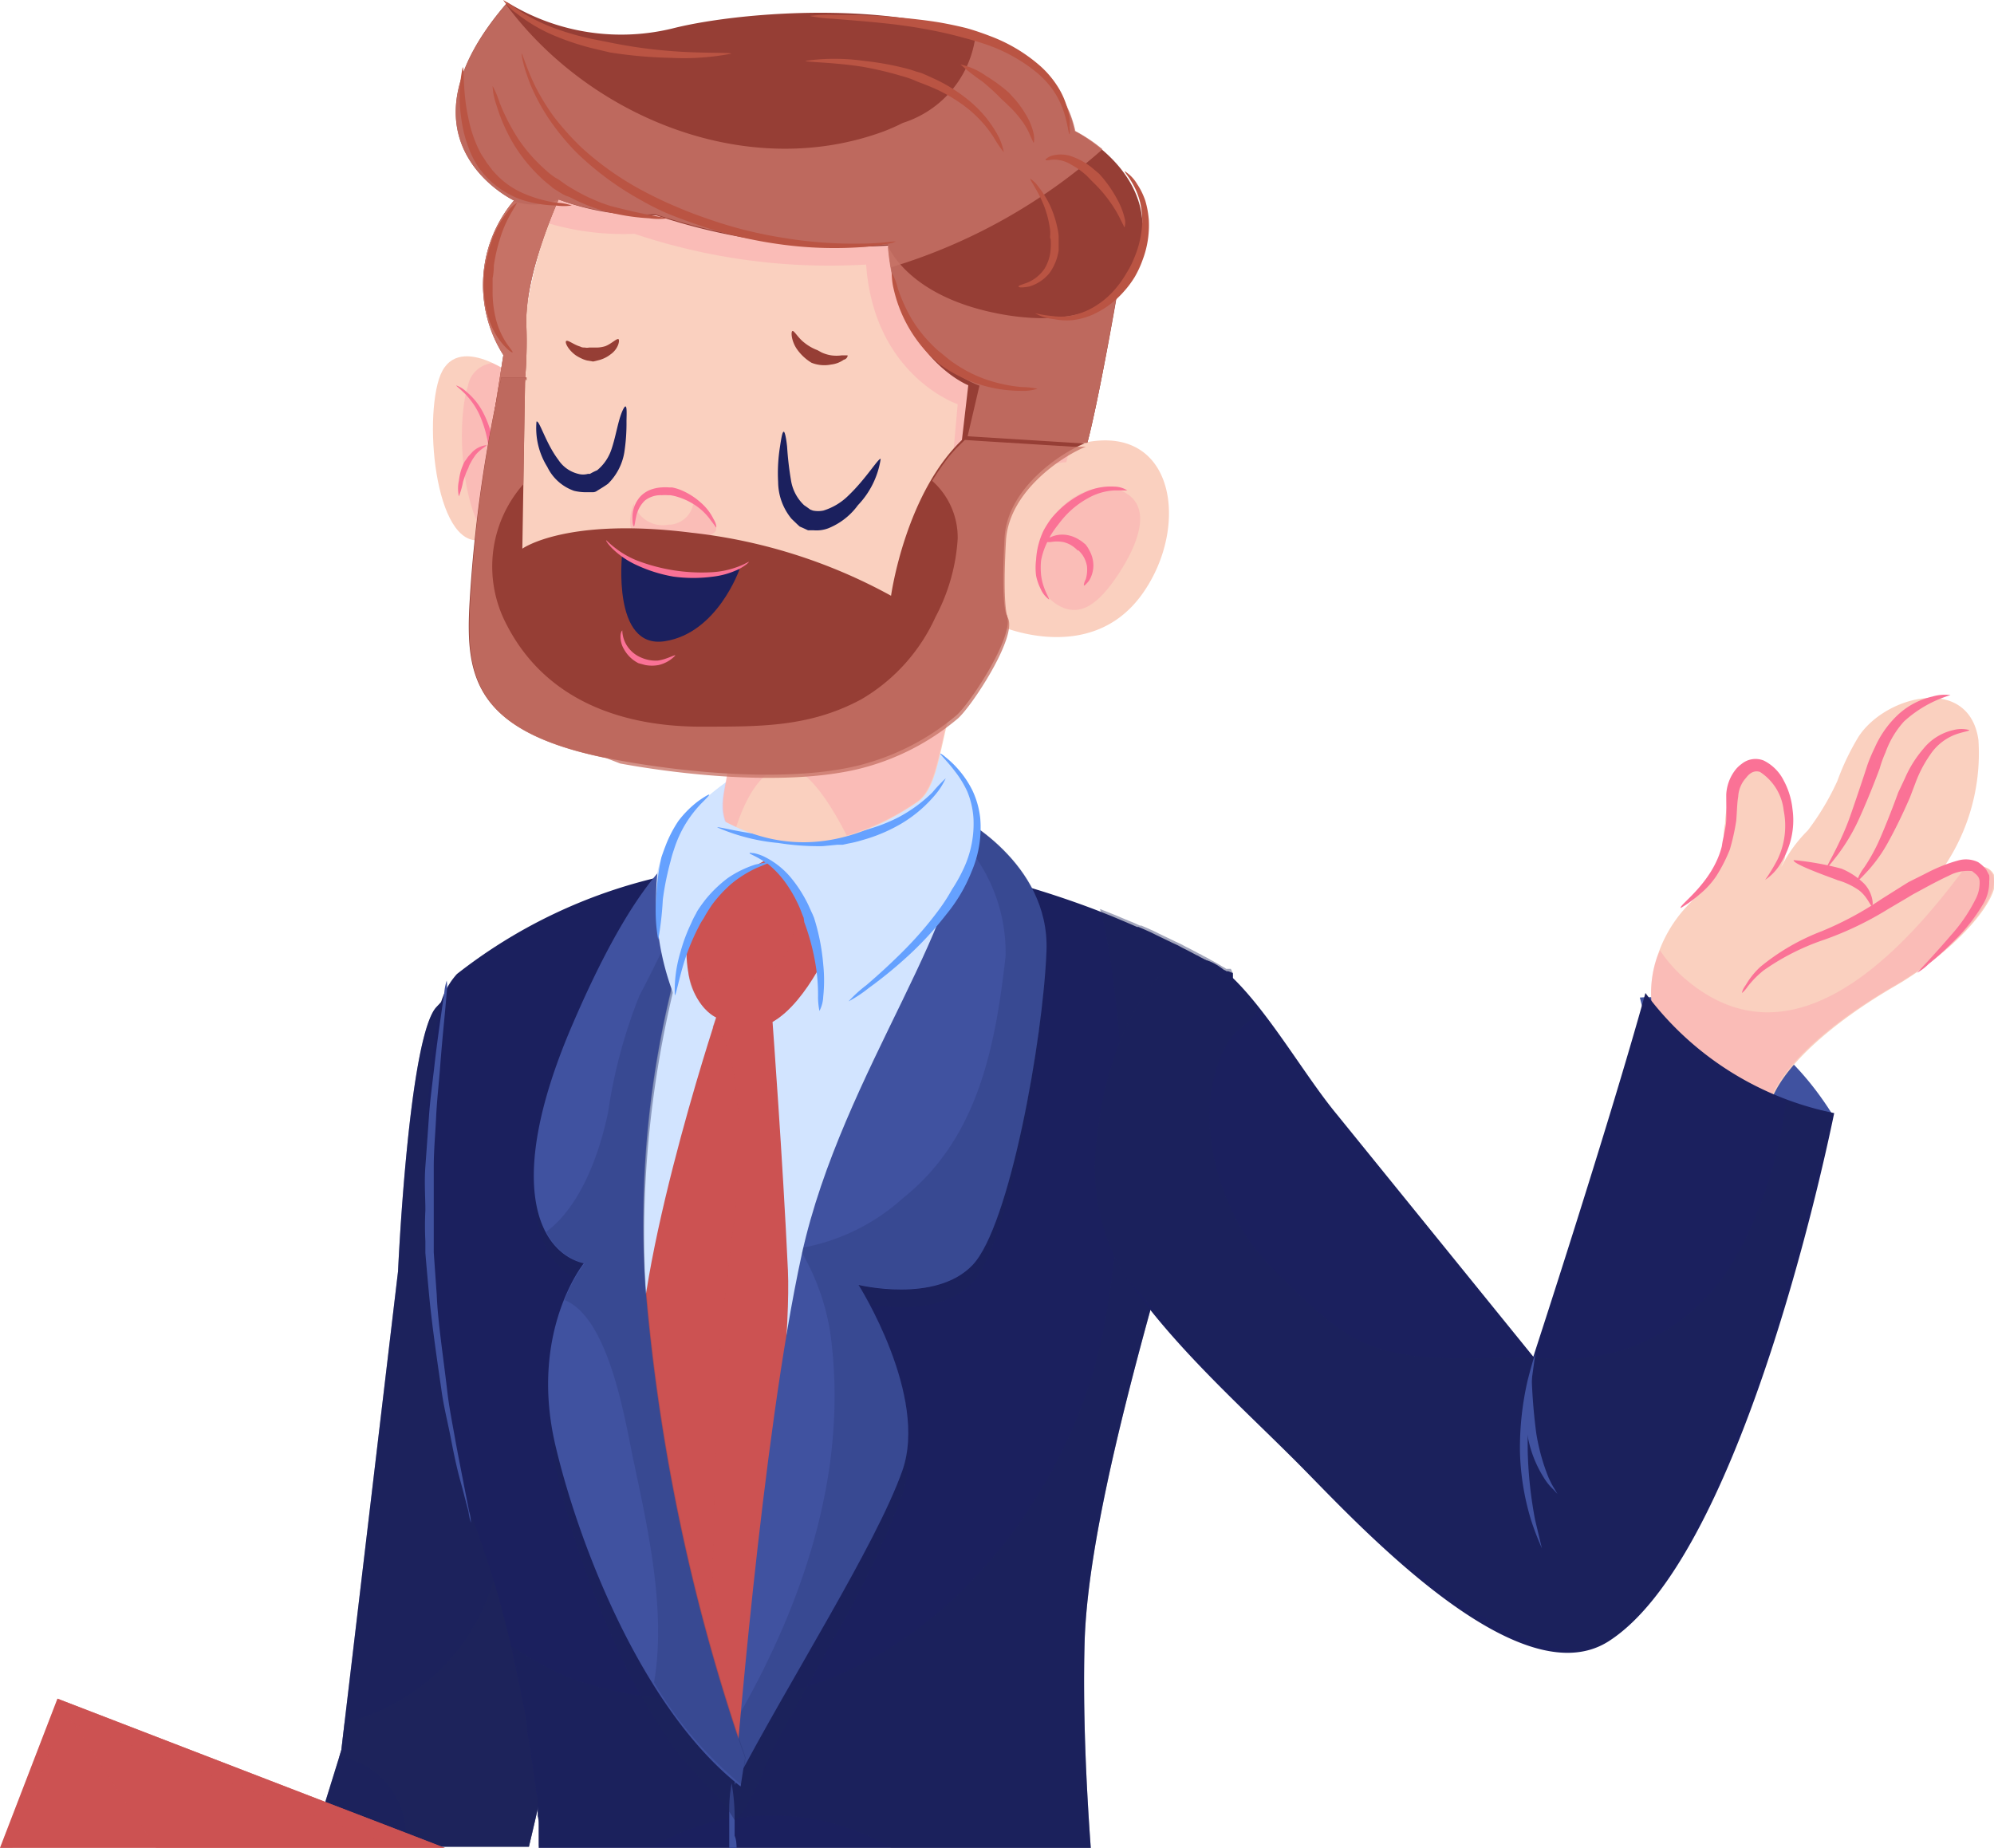 <svg xmlns="http://www.w3.org/2000/svg" viewBox="0 0 99.94 92.62"><defs><style>.cls-1{isolation:isolate;}.cls-2{fill:#1b205e;}.cls-10,.cls-3{opacity:0.4;}.cls-10,.cls-13,.cls-14,.cls-3,.cls-6,.cls-7,.cls-8,.cls-9{mix-blend-mode:multiply;}.cls-10,.cls-14,.cls-4{fill:#1d255b;}.cls-13,.cls-5{fill:#cc5252;}.cls-6{opacity:0.3;}.cls-7{opacity:0.6;}.cls-8{fill:#c87568;opacity:0.8;}.cls-12,.cls-9{fill:#d2e4ff;}.cls-11{fill:#4052a0;}.cls-13{opacity:0.5;}.cls-14,.cls-17,.cls-19{opacity:0.2;}.cls-15{fill:#65a1ff;}.cls-16{fill:#fad0bf;}.cls-17,.cls-18{fill:#fa7296;}.cls-20{fill:#963e35;}.cls-21{fill:#ba5443;}</style></defs><title>speechРесурс 9</title><g class="cls-1"><g id="Слой_2" data-name="Слой 2"><g id="OBJECTS"><path class="cls-2" d="M30.23,67.5c0,.37,0,.74-.07,1.12v0c-.17,2.8-.45,5.71-.81,8.63h0c-.05.33-.09.68-.14,1h0c-.25,1.91-.55,3.82-.88,5.7-.27,1.54-.57,3-.89,4.52-.19.85-.37,1.69-.56,2.5h0c-.12.54-.25,1.07-.37,1.59H15.66l.43-1.49.23-.81L17,88.07l.11-.37.16-1.37,2.68-22.61s.48-10.73,1.75-13h0a1.24,1.24,0,0,1,.17-.24l.31-.33.13-.13A12.76,12.76,0,0,1,24,48.51l.36-.24.34-.21a4.62,4.62,0,0,1,1.11-.45l.18,0,.22,0a2.43,2.43,0,0,1,2.27,1.32,7,7,0,0,1,.68,1.5,1.72,1.72,0,0,1,.07.21,25.46,25.46,0,0,1,.93,5.4v0c0,.25.05.51.07.77h0A88.84,88.84,0,0,1,30.23,67.5Z"/><g class="cls-3"><path class="cls-4" d="M30.23,67.5c0,.37,0,.74-.07,1.12v0c-.17,2.8-.45,5.71-.81,8.63h0c-.05.33-.09.68-.14,1h0c-.25,1.91-.55,3.82-.88,5.7-.27,1.54-.57,3-.89,4.52-.19.85-.37,1.69-.56,2.5h0c-.12.54-.25,1.07-.37,1.59H15.66l.43-1.49.23-.81L17,88.07l.11-.37.16-1.37,2.68-22.61s.48-10.73,1.75-13h0a1.24,1.24,0,0,1,.17-.24l.31-.33.13-.13A12.76,12.76,0,0,1,24,48.51l.36-.24.34-.21a4.62,4.62,0,0,1,1.11-.45l.18,0,.22,0a2.43,2.43,0,0,1,2.27,1.32,7,7,0,0,1,.68,1.5,1.72,1.72,0,0,1,.07.21,25.46,25.46,0,0,1,.93,5.4v0c0,.25.05.51.07.77h0A88.84,88.84,0,0,1,30.23,67.5Z"/></g><g class="cls-3"><path class="cls-4" d="M30.23,67.5c0,.37,0,.74-.07,1.12v0c-.17,2.8-.45,5.71-.81,8.63h0c-.05.33-.09.68-.14,1h0c-.25,1.91-.55,3.82-.88,5.7-.27,1.54-.57,3-.89,4.52-.19.85-.37,1.69-.56,2.5h0c-.12.54-.25,1.07-.37,1.59h-6.1c0-.25-.05-.51-.08-.76a.09.09,0,0,1,0,0A3.93,3.93,0,0,0,17,88.07l.11-.37.16-1.37a2,2,0,0,0,.33-.08,10.27,10.27,0,0,0,7.06-6.83h0c2.94-8,.29-20.48.63-27.27A4.68,4.68,0,0,0,24,48.51l.36-.24.34-.21a4.62,4.62,0,0,1,1.11-.45l.18,0,.22,0a2.43,2.43,0,0,1,2.27,1.32,7,7,0,0,1,.68,1.5,1.72,1.72,0,0,1,.07.21,25.46,25.46,0,0,1,.93,5.4v0c0,.25.05.51.07.77h0A88.84,88.84,0,0,1,30.23,67.5Z"/></g><polygon class="cls-5" points="22.3 92.62 0 92.62 2.88 85.14 16.32 90.32 20.33 91.86 22.3 92.62"/><g class="cls-6"><polygon class="cls-5" points="22.3 92.62 19.95 92.62 16.09 91.13 3.69 86.36 3.68 86.36 3.12 86.14 0.62 92.62 0 92.62 2.88 85.14 16.32 90.32 20.33 91.86 22.3 92.62"/></g><g class="cls-7"><polygon class="cls-5" points="22.3 92.62 7.82 92.62 3.69 86.36 3.68 86.36 2.88 85.14 16.32 90.32 20.33 91.86 22.3 92.62"/></g><path class="cls-8" d="M46.64,17.76c3.74-.64,7.33-1.93,9.57-5.63a7.64,7.64,0,0,1-1,2S54.53,19.3,54,21.52a3.77,3.77,0,0,0-2.74,1.53,3.69,3.69,0,0,0-1,2.57l-2.57-.52.77-6.32A6.25,6.25,0,0,1,46.64,17.76Z"/><path class="cls-9" d="M33.63,49.36c.16-.37.32-.74.46-1.12A6.66,6.66,0,0,0,34,50.31S33.82,50,33.63,49.36Z"/><path class="cls-2" d="M61.79,48.77a2.29,2.29,0,0,1,0,.25h0c-.24,2.9-2.24,9.47-4.11,16.4a1,1,0,0,1,0,.16h0C56,71.68,54.48,78,54.36,82.34c-.09,3.31.07,7,.31,10.28H27c0-.41,0-.76,0-1.05s0-.35-.05-.54h0l0-.24c0-.15,0-.29,0-.45s0-.32-.06-.48,0-.33-.07-.5c-.07-.52-.15-1.08-.24-1.67-.05-.31-.1-.63-.16-1a1.85,1.85,0,0,0,0-.23c-.07-.41-.14-.83-.23-1.26v0c-.08-.38-.15-.77-.24-1.17s-.2-1-.31-1.44c-.25-1.07-.53-2.14-.84-3.18h0c-.31-1-.65-2-1-3-1.11-2.77-1.92-7.93-2.29-13.06,0-.38,0-.59,0-.59s0-.22,0-.59a4.19,4.19,0,0,0,0-.5v-.07s0,0,0,0h0a0,0,0,0,0,0,0,0,0,0,0,0,0,0,44.34,44.34,0,0,1,.47-10.78h0a3.71,3.71,0,0,1,.92-2,25.92,25.92,0,0,1,10.32-4.9H33l.44-.1,1.19-.25.42-.07.15,0,.42-.06h0l.75-.1h0c.53-.08,1.07-.14,1.64-.19h0l.36,0h0c.47,0,1-.08,1.46-.1h0c.61,0,1.23,0,1.87,0h.33s0,0,0,0a32.62,32.62,0,0,1,5.78.59h0l.33.06.39.08h.06l.19,0h0l.45.1q1.14.27,2.19.57l.08,0c1.25.37,2.42.77,3.49,1.18l.73.29.19.08.5.21.58.25.07,0,.26.11.36.16.26.13.31.15.25.12.29.14.24.11.26.14.22.11.23.12.2.11a1,1,0,0,1,.21.11l.18.09.19.11.15.08.16.09.14.08.13.08.11.06.11.07.08,0h0s.06.05.09.05h0l0,0,.07,0h0Z"/><path class="cls-10" d="M61.79,48.77a2.29,2.29,0,0,1,0,.25h0c-.24,2.9-2.24,9.47-4.11,16.4a1,1,0,0,1,0,.16h0C56,71.68,54.48,78,54.36,82.34c-.09,3.31.07,7,.31,10.28h-10A11.86,11.86,0,0,0,38.72,91a11.14,11.14,0,0,0-1.74.13h0l-.1,0h-.08l-.2,0a11.67,11.67,0,0,0-3.79,1.39H27c0-.41,0-.76,0-1.05s0-.35-.05-.54h0l0-.24c0-.15,0-.29,0-.45s0-.32-.06-.48,0-.33-.07-.5c-.07-.52-.15-1.08-.24-1.67-.05-.31-.1-.63-.16-1a1.85,1.85,0,0,0,0-.23c-.07-.41-.14-.83-.23-1.26v0c-.08-.38-.15-.77-.24-1.17s-.2-1-.31-1.44A16.93,16.93,0,0,0,28.33,84a17.84,17.84,0,0,0,3.83,1c.36.06.73.11,1.1.14h0a18.92,18.92,0,0,0,2.61.06,2.73,2.73,0,0,0,.41,0h0a.16.16,0,0,0,.07,0l.24,0,.59-.05.15,0h.2c.56-.07,1.13-.17,1.69-.29l.2-.05h0c.37-.09.74-.19,1.1-.31C48.42,82,54.24,73.63,55.47,65.74c.14-.92.27-1.81.38-2.7h0a53.2,53.2,0,0,0,.27-10.83h0c-.13-1.7-.35-3.44-.66-5.26a10.81,10.81,0,0,0-.33-1.39l.73.29.19.08.5.21.25.1.33.15.07,0,.26.11.36.16.26.13.31.15.25.12.29.14.24.11.26.14.22.11.23.12.2.11a1,1,0,0,1,.21.11l.18.09.19.11.15.08.16.09.14.08.13.08.11.06.11.07.08,0h0l.08,0s0,0,0,0h0l0,0,.07,0h0Z"/><path class="cls-11" d="M23.6,76.32a2.09,2.09,0,0,0-.09-.58c-.07-.37-.18-.9-.3-1.53s-.27-1.36-.41-2.15-.31-1.63-.4-2.48c-.2-1.7-.46-3.39-.51-4.67l-.15-2.14s0-.21,0-.58,0-.9,0-1.54,0-1.38,0-2.18.08-1.65.12-2.5.14-1.7.2-2.5.13-1.55.19-2.18.11-1.17.14-1.55a2.44,2.44,0,0,0,0-.59,2.56,2.56,0,0,0-.12.58c-.05.37-.13.9-.22,1.54s-.19,1.37-.28,2.17-.21,1.65-.27,2.5-.12,1.71-.18,2.52,0,1.55,0,2.2a15.22,15.22,0,0,0,0,1.55c0,.38,0,.59,0,.59s.07.86.19,2.14.36,3,.61,4.69c.11.85.33,1.69.48,2.48s.31,1.53.48,2.14.3,1.15.4,1.51A3.21,3.21,0,0,0,23.6,76.32Z"/><path class="cls-11" d="M36.92,92.62h-.37c0-.2,0-.4,0-.61s0-.53,0-.78,0-.23,0-.34a7.25,7.25,0,0,1,.12-1.51,10.11,10.11,0,0,1,.15,1.8v.12l0,.71C36.91,92.22,36.91,92.42,36.92,92.62Z"/><path class="cls-12" d="M49.23,42.87S45.13,53.38,43.08,58s-2.56,14.86-3.33,17.17-2.48,11-2.48,11a45.07,45.07,0,0,1-6.75-15.56c-2.05-9.23,0-21.53,3.59-26.4S44.36,40.06,49.23,42.87Z"/><path class="cls-9" d="M49.23,42.87S45.13,53.38,43.08,58s-2.56,14.86-3.33,17.17-2.48,11-2.48,11a45.07,45.07,0,0,1-6.75-15.56c-2.05-9.23,0-21.53,3.59-26.4S44.36,40.06,49.23,42.87Z"/><path class="cls-5" d="M41.8,47s-1.28,3.2-3.08,4.22c0,0,.52,7,.77,12.44S37.1,87.51,37.1,87.51s-4.27-12.09-5-17.47S35.9,51,35.9,51s-1.92-.77-1.41-4.62S41,39.8,41.8,47Z"/><path class="cls-13" d="M36.13,67.17c.34-4.78,1.64-9.73.39-14.47a2.05,2.05,0,0,0-.8-1.21c.12-.34.18-.54.18-.54a2.88,2.88,0,0,1-1.41-2.37,4.14,4.14,0,0,0,2,.73,3.08,3.08,0,0,0,3.32-2.93,3.34,3.34,0,0,0-.64-2.07,2.4,2.4,0,0,0-1.33-1,2.28,2.28,0,0,0-1.73.23,1.78,1.78,0,0,0-.27.17c2-1.92,5.37-2,5.93,3.3,0,0-1.28,3.2-3.08,4.22,0,0,.52,7,.77,12.44S37.1,87.51,37.1,87.51s-.69-2-1.57-4.65C35.87,77.64,35.75,72.39,36.13,67.17Z"/><path class="cls-10" d="M28.66,51.94c4.79-11.69,7.48-9.77,7.48-9.77a53.13,53.13,0,0,0-3.76,23.16A104.13,104.13,0,0,0,37,89c.44-5.22,1.6-17.83,3.18-25.28,2-9.55,8.83-18,7.82-22.8,0,0,4.62,2.4,4.45,7s-1.85,14.33-3.7,16.35-5.72,1-5.72,1,3.53,5.79,2.19,9.69a52,52,0,0,1-3.75,7.73c-.82,1.5-1.66,3-2.47,4.5s-1.1,2.9-2.15,4.1c-.7-1.3-2.19-2.41-3.07-3.67A31.55,31.55,0,0,1,31.11,83a45.32,45.32,0,0,1-3.21-9.19c-1.39-6,1.4-9.58,1.4-9.58C27.08,63.64,25.3,60.14,28.66,51.94Z"/><path class="cls-11" d="M48,40.89s4.62,2.31,4.45,6.77-1.85,13.79-3.7,15.74-5.72,1-5.72,1,3.53,5.57,2.19,9.33S39.51,84.3,36.82,89.46c0,0,1.35-17.42,3.37-26.61S49,45.49,48,40.89Z"/><path class="cls-14" d="M41.69,67.41A11.49,11.49,0,0,0,40.2,62.8l.06-.27a10.27,10.27,0,0,0,5-2.48c3.77-3,4.63-7.63,5.14-12.11A8.33,8.33,0,0,0,48.11,42a4.54,4.54,0,0,0-.1-1.12s4.62,2.31,4.45,6.77-1.85,13.79-3.7,15.74-5.72,1-5.72,1,3.53,5.57,2.19,9.33S39.51,84.3,36.82,89.46c0,0,.11-1.43.32-3.67C40.29,80.21,42.41,73.88,41.69,67.41Z"/><path class="cls-11" d="M37.34,88.11a96.62,96.62,0,0,1-5-23.69,49.43,49.43,0,0,1,3.76-22.29s-2.69-1.85-7.48,9.39c-3.36,7.9-1.58,11.27.64,11.8,0,0-2.79,3.45-1.4,9.22,1.15,4.83,4.31,13.13,9.26,17Z"/><path class="cls-14" d="M31.71,73c-.4-1.91-1.2-6.94-3.41-7.84a7.71,7.71,0,0,1,1-1.83,3,3,0,0,1-1.92-1.59c1.71-1.27,2.66-3.88,3.1-6a25.73,25.73,0,0,1,1.57-5.84A65.08,65.08,0,0,0,35.56,42v0a.92.92,0,0,1,.57.11,49.43,49.43,0,0,0-3.76,22.29,96.62,96.62,0,0,0,5,23.69l-.18,1.39a19.59,19.59,0,0,1-4.41-5.15C33.42,80.66,32.42,76.39,31.71,73Z"/><path class="cls-12" d="M47,37.75a5.22,5.22,0,0,1,.56,7.69A13.57,13.57,0,0,1,41,50.82s1.2-4.87-2.56-7.77c0,0-5,2.3-4.49,7.26a13.36,13.36,0,0,1-1-6.58C33.51,40.48,39.66,35.18,47,37.75Z"/><path class="cls-9" d="M35.21,43.66s0-.06,0-.09a5.78,5.78,0,0,0-.51-2.89A11.58,11.58,0,0,1,47,37.75a5.43,5.43,0,0,1,2,4.81,2.13,2.13,0,0,0-1.61-.73c-2.66-.07-5.33,0-6.59,2.87-.11.26-.21.53-.3.79a6.72,6.72,0,0,0-2-2.44A9.27,9.27,0,0,0,35.07,46,6.26,6.26,0,0,0,35.21,43.66Z"/><path class="cls-15" d="M39,42.25a9.86,9.86,0,0,1-3.05-.78c0-.07,1.53.37,3.08.44a13.21,13.21,0,0,0,2.12,0l.69-.09a1.11,1.11,0,0,0,.26,0l.26,0a6.37,6.37,0,0,0,.68-.14,8.32,8.32,0,0,0,2-.72,7.33,7.33,0,0,0,1.69-1.24,7.79,7.79,0,0,1,.67-.71,3.56,3.56,0,0,1-.53.83,6.65,6.65,0,0,1-1.66,1.42,8.13,8.13,0,0,1-2,.85,5.67,5.67,0,0,1-.7.17l-.27.06-.27,0-.73.07A12.9,12.9,0,0,1,39,42.25Z"/><path class="cls-15" d="M34.65,46.26a3.88,3.88,0,0,1,.23-.46,1.32,1.32,0,0,1,.09-.17s.15-.24.41-.57A6.35,6.35,0,0,1,36.49,44a5.25,5.25,0,0,1,1.38-.67l.49-.1-.16-.11c-.36-.23-.64-.32-.63-.36s.08,0,.21,0a2.31,2.31,0,0,1,.51.17,4.14,4.14,0,0,1,1.3,1,6.7,6.7,0,0,1,.9,1.38c.1.21.17.38.23.5l.08.19a10.68,10.68,0,0,1,.46,2.33,7.78,7.78,0,0,1,0,1.63,1.67,1.67,0,0,1-.19.71A3.62,3.62,0,0,1,41,50a9.15,9.15,0,0,0-.11-1.57,11.38,11.38,0,0,0-.58-2.21L40.28,46c-.05-.11-.11-.28-.19-.48a6.82,6.82,0,0,0-.77-1.35,4.88,4.88,0,0,0-.86-.89l-.53.22a5.88,5.88,0,0,0-1.23.76,6.61,6.61,0,0,0-1,1.07c-.22.32-.35.55-.35.55l-.09.16a3.2,3.2,0,0,0-.24.41,11.24,11.24,0,0,0-.59,1.35c-.36,1-.54,2.09-.61,2.08a6.74,6.74,0,0,1,.29-2.18A8.52,8.52,0,0,1,34.65,46.26Z"/><path class="cls-15" d="M32.89,45a12.47,12.47,0,0,1,.14-1.4c.06-.38.12-.63.12-.63s.08-.25.22-.61A6.17,6.17,0,0,1,34,41.15a5.12,5.12,0,0,1,1-1c.31-.22.54-.35.55-.32s-.16.2-.42.46a6.09,6.09,0,0,0-.81,1.07,5.94,5.94,0,0,0-.54,1.22,5.76,5.76,0,0,0-.17.58s-.07.24-.15.6a13.32,13.32,0,0,0-.24,1.34,15.93,15.93,0,0,1-.23,2A8.1,8.1,0,0,1,32.89,45Z"/><path class="cls-15" d="M43.42,49.38c.55-.47,1.27-1.12,1.95-1.81a18.4,18.4,0,0,0,1.71-2,9.11,9.11,0,0,0,.64-1,7.77,7.77,0,0,0,.56-1A5.3,5.3,0,0,0,48.79,41a4.24,4.24,0,0,0-.31-1.33,5.09,5.09,0,0,0-.61-1c-.43-.57-.8-.89-.77-.92a1.15,1.15,0,0,1,.28.19,4.8,4.8,0,0,1,.64.61,4.92,4.92,0,0,1,.71,1.05,4.34,4.34,0,0,1,.4,1.41,5.58,5.58,0,0,1-.44,2.69,8,8,0,0,1-1.26,2.13,16.8,16.8,0,0,1-1.83,2,21.8,21.8,0,0,1-2.07,1.7,6.26,6.26,0,0,1-1,.66A6.59,6.59,0,0,1,43.42,49.38Z"/><path class="cls-11" d="M82.19,50s5.53-.66,9.61,5.79C91.8,55.83,84.06,57.91,82.19,50Z"/><path class="cls-16" d="M82.83,50.68a5.5,5.5,0,0,1,.22-2.7,6.71,6.71,0,0,1,1.42-2.47c.78-.85,1.65-1.5,1.87-2.73.09-.49,0-1,.12-1.49a5.53,5.53,0,0,1,.86-2.76c.93-1,1.88.42,2.15,1.31a7.22,7.22,0,0,1,0,3.07c0,.17-.14.37-.19.54a7,7,0,0,1,1.33-1.83,13,13,0,0,0,1.48-2.48,12.35,12.35,0,0,1,1.07-2.23c1.38-2.09,5.54-3.08,6,.18a10.15,10.15,0,0,1-2.27,7.09s2.33-1.42,3-.42-1.75,3.83-4.92,5.67-5.89,4.2-6.33,6.16C88.58,55.59,83.74,54.68,82.83,50.68Z"/><path class="cls-17" d="M98.49,43.48c-3.6,4.89-9,10.12-14.21,5.42a7.19,7.19,0,0,1-1.09-1.28c0,.12-.1.24-.14.36a5.5,5.5,0,0,0-.22,2.7c.91,4,5.75,4.91,5.75,4.91.44-2,3.16-4.33,6.33-6.16s5.58-4.67,4.92-5.67C99.56,43.36,99,43.35,98.49,43.48Z"/><path class="cls-18" d="M84.24,45.51c-.14-.12,1.6-1.24,2.06-3.1.06-.46.21-.91.22-1.33s0-.87,0-1.25A2.19,2.19,0,0,1,87,38.56a1.55,1.55,0,0,1,.29-.27,1.1,1.1,0,0,1,1.11-.17,2.23,2.23,0,0,1,1,1,3.85,3.85,0,0,1,.44,1.43,4,4,0,0,1-.55,2.65,2.55,2.55,0,0,1-.82.9s.29-.39.61-1a3.89,3.89,0,0,0,.32-2.47,2.64,2.64,0,0,0-1.19-1.94c-.45-.15-.72.35-.71.31a1.51,1.51,0,0,0-.38.93c-.06.33-.06.74-.1,1.21a11,11,0,0,1-.32,1.44,7.93,7.93,0,0,1-.66,1.3,4.14,4.14,0,0,1-.85.94A6.14,6.14,0,0,1,84.24,45.51Z"/><path class="cls-18" d="M96.08,48.76s.79-.82,1.7-1.88A8.12,8.12,0,0,0,99,45.1a1.78,1.78,0,0,0,.22-.9c0-.28-.21-.4-.38-.54h0a2,2,0,0,0-1.16.23c-.37.17-.69.34-.94.47l-.72.39s-.14.07-.38.22l-1,.59a16.57,16.57,0,0,1-3.18,1.53,11.86,11.86,0,0,0-3.07,1.55,4.83,4.83,0,0,0-.79.8,1.58,1.58,0,0,1-.29.33s0-.15.19-.4a3.89,3.89,0,0,1,.73-.91,11,11,0,0,1,3.06-1.78,16.5,16.5,0,0,0,3-1.61l1-.63.37-.23.78-.39c.25-.13.56-.29,1-.46a7.2,7.2,0,0,1,.7-.23,1.41,1.41,0,0,1,1,.08h0a1.64,1.64,0,0,1,.41.38l.15.28a1.54,1.54,0,0,1,0,.31,2.12,2.12,0,0,1-.31,1.14A9.1,9.1,0,0,1,98,47.1a15.84,15.84,0,0,1-1.34,1.22A2.55,2.55,0,0,1,96.08,48.76Z"/><path class="cls-18" d="M93.82,45.41c-.08,0-.27-.56-.74-.85a3.56,3.56,0,0,0-1-.45c.05,0-2.27-.79-2.18-1a14.4,14.4,0,0,1,2.4.43,3.56,3.56,0,0,1,1.08.7C93.88,44.71,93.91,45.41,93.82,45.41Z"/><path class="cls-18" d="M98.7,36.59c0,.06-.31.08-.73.24a2.64,2.64,0,0,0-1.23,1A6.23,6.23,0,0,0,96,39.25l-.27.71s-.48,1.14-1.09,2.24a7.31,7.31,0,0,1-1,1.42c-.32.35-.53.56-.57.54a2.34,2.34,0,0,1,.37-.69,9,9,0,0,0,.8-1.47c.48-1.11.9-2.28.9-2.28l.33-.7a5.81,5.81,0,0,1,.93-1.49,2.69,2.69,0,0,1,1.51-.94A1.55,1.55,0,0,1,98.7,36.59Z"/><path class="cls-18" d="M97.76,34.84a6,6,0,0,0-2.33,1.32,4.6,4.6,0,0,0-.93,1.56,5.67,5.67,0,0,0-.29.8s-.48,1.31-1.07,2.6a9.55,9.55,0,0,1-1,1.68c-.32.42-.54.69-.58.67s.7-1.22,1.16-2.53.89-2.64.89-2.64a8.49,8.49,0,0,1,.35-.82,5.08,5.08,0,0,1,1.15-1.64,3.8,3.8,0,0,1,1.75-.93A2.18,2.18,0,0,1,97.76,34.84Z"/><path class="cls-2" d="M82.47,49.77C80.57,56.62,76.85,68,76.85,68L67,55.85c-1.66-2-3.56-5.4-5.53-7.13-2.52-2.21-4.61,1.49-5.5,4A18.39,18.39,0,0,0,55,56.9a10.58,10.58,0,0,0,1.18,6.72c2.25,3.48,5.72,6.59,8.65,9.5,2.71,2.69,11.12,12.14,15.8,9.14,6.38-4.09,10.59-23,11.3-26.47A15.61,15.61,0,0,1,82.47,49.77Z"/><path class="cls-10" d="M91.84,55.77a11.93,11.93,0,0,1-2.32-.64A21.47,21.47,0,0,1,87,63,9.88,9.88,0,0,1,77.8,68.1c-3-.22-6.32.43-9.22-.71-1.75-.69-3.47-2.5-4.79-3.81C61.14,61,59.61,56,61.39,52.51c.44-.87,1-1,1.55-1.68l.18-.26a14,14,0,0,0-1.69-1.85c-2.52-2.21-4.61,1.49-5.5,4A18.39,18.39,0,0,0,55,56.9a10.58,10.58,0,0,0,1.18,6.72c.14.21.29.41.44.62,7.49,8.67,19.36,21,24,18a6.28,6.28,0,0,0,.52-.38C86,78,90,63.69,91.84,55.77Z"/><path class="cls-11" d="M76.18,72.74a15.2,15.2,0,0,1,.38-3.53c.22-.88.4-1.41.4-1.41s-.08.55-.2,1.44a26.08,26.08,0,0,0-.19,3.49,21,21,0,0,0,.37,3.45l.34,1.42a14.2,14.2,0,0,1-.53-1.37A12.86,12.86,0,0,1,76.18,72.74Z"/><path class="cls-11" d="M76.55,71.87a7.6,7.6,0,0,1,0-2.26,7.43,7.43,0,0,1,.21-.91A28.34,28.34,0,0,0,77,71.85,10.38,10.38,0,0,0,77.59,74a4.58,4.58,0,0,0,.33.64l.14.24-.2-.22a2.81,2.81,0,0,1-.49-.61A5.79,5.79,0,0,1,76.55,71.87Z"/><path class="cls-8" d="M47.32,18.21C51.05,17.7,54.65,16.56,57,13a7.87,7.87,0,0,1-1.05,2S55.08,20,54.5,22.19a3.74,3.74,0,0,0-2.77,1.43,3.59,3.59,0,0,0-1.1,2.5l-2.53-.59,1-6.25A6,6,0,0,1,47.32,18.21Z"/><path class="cls-16" d="M26,19s-3.19-2.57-4,0,0,9.34,2.6,7.88S26,19,26,19Z"/><path class="cls-17" d="M26,19a7.05,7.05,0,0,0-1.32-.8,1.4,1.4,0,0,0-1.23,1.15c-.61,1.95-.29,6.25,1,7.64l.15-.07C27.22,25.44,26,19,26,19Z"/><path class="cls-18" d="M24.09,26.12a13.71,13.71,0,0,0,.39-1.81,7.7,7.7,0,0,0,0-1.83s0-.23-.08-.57A5.77,5.77,0,0,0,24,20.72a3.8,3.8,0,0,0-.71-1c-.24-.24-.44-.38-.42-.4a1.4,1.4,0,0,1,.5.31,3.34,3.34,0,0,1,.82,1,5,5,0,0,1,.46,1.23c.08.35.12.59.12.59a7.43,7.43,0,0,1-.06,1.9A4.74,4.74,0,0,1,24.09,26.12Z"/><path class="cls-18" d="M23,24.88a1.83,1.83,0,0,1,0-.79,3.06,3.06,0,0,1,.11-.53c.05-.15.09-.24.09-.24a.91.91,0,0,1,.12-.23c.05-.06.09-.13.15-.21l.2-.22a1.2,1.2,0,0,1,.72-.35c0,.05-.33.21-.56.5l-.15.22-.11.2a.82.82,0,0,0-.09.21l-.1.21c-.05.13-.11.3-.17.49A4.26,4.26,0,0,1,23,24.88Z"/><path class="cls-16" d="M38.45,3.79S30.4,5,28,10s-2.24,13.34-2.24,13.34a27.08,27.08,0,0,0-.18,8.21,5.17,5.17,0,0,0,2.14,4.12c2.11,1.44,5.36,1.3,8,1.59,1.6.83.07,2.39.66,3.94,3.77,2,7.1.71,9.61-1,1.62-1.11.88-5.8,3.83-8.51a1.62,1.62,0,0,0,.25-.34s4.56,2.05,7.16-1.55,1.56-9.3-3.89-7.32C53.32,22.5,56.08,4.7,38.45,3.79Z"/><g class="cls-19"><path class="cls-18" d="M52.61,26.14c-1,1.52-.85,3.36.32,4.13s2.14,0,3.13-1.5,1.62-3.22.46-4S53.6,24.63,52.61,26.14Z"/></g><path class="cls-18" d="M52.31,26.58a5.05,5.05,0,0,1,.37-.58,4.69,4.69,0,0,1,.47-.5,4.62,4.62,0,0,1,1.24-.83,3,3,0,0,1,1.46-.28,1.26,1.26,0,0,1,.65.19s-.27,0-.65,0a3,3,0,0,0-1.32.39,4.47,4.47,0,0,0-1.09.84,5.46,5.46,0,0,0-.4.48,4.89,4.89,0,0,0-.36.51,1.09,1.09,0,0,0-.08.15h0a1.42,1.42,0,0,1,.75-.15,1.63,1.63,0,0,1,.75.26,1.14,1.14,0,0,1,.22.16l.08.06.06.08a1.36,1.36,0,0,1,.14.23,1.53,1.53,0,0,1,.2.78,1.47,1.47,0,0,1-.22.74c-.13.16-.23.25-.25.24s0-.15.09-.32a1.7,1.7,0,0,0,.06-.65,1.42,1.42,0,0,0-.23-.57,2.49,2.49,0,0,0-.19-.22l-.05,0a1.08,1.08,0,0,0-.15-.14,1.4,1.4,0,0,0-.56-.28,1.78,1.78,0,0,0-.65,0l-.16,0a3.55,3.55,0,0,0-.31.92,3.66,3.66,0,0,0,0,.73,2.77,2.77,0,0,0,.15.63c.13.36.28.58.25.6a1.3,1.3,0,0,1-.42-.53,2.68,2.68,0,0,1-.23-.66,3.13,3.13,0,0,1,0-.81A3.87,3.87,0,0,1,52.31,26.58Z"/><g class="cls-19"><path class="cls-18" d="M31.77,25.24a1.5,1.5,0,0,0,1.71,1.06,1.27,1.27,0,0,0,1.28-1.39S36,26,35.89,26.57,30.53,28.52,31.77,25.24Z"/></g><path class="cls-18" d="M35.89,26.44s-.11-.16-.28-.38a3,3,0,0,0-.71-.7,3.33,3.33,0,0,0-.89-.44,2.48,2.48,0,0,0-.42-.1l-.12,0a1.82,1.82,0,0,0-.3,0,1.28,1.28,0,0,0-.85.27,1.54,1.54,0,0,0-.44.83c-.06.26-.07.46-.11.46s-.08-.19-.07-.49a1.56,1.56,0,0,1,.39-1,1.4,1.4,0,0,1,.53-.35,1.93,1.93,0,0,1,.53-.11,2.17,2.17,0,0,1,.38,0l.15,0a2.33,2.33,0,0,1,.49.15,3.49,3.49,0,0,1,.93.59,2.65,2.65,0,0,1,.67.86C35.9,26.24,35.92,26.43,35.89,26.44Z"/><path class="cls-17" d="M27.51,11.2c.15-.39.31-.78.49-1.18,2.4-5,10.45-6.23,10.45-6.23C56.08,4.7,53.32,22.5,53.32,22.5l.32-.11c-.07.29-.14.55-.2.78a3.73,3.73,0,0,0-2.76,1.43c-1.24,1.48,0,1.52,0,1.52l-3.16-.53L48,20.26s-4.19-1.41-4.59-7A30.73,30.73,0,0,1,31.8,11.72,13.34,13.34,0,0,1,27.51,11.2Z"/><path class="cls-20" d="M55.94,15S55.08,20,54.5,22.19a3.74,3.74,0,0,0-2.77,1.43,8.12,8.12,0,0,0-1.59,3.26l-2.45-.32.84-7.25s-3.63-1.44-4-7a30.73,30.73,0,0,1-11.65-1.52A12.76,12.76,0,0,1,28,10s-1.7,3.71-1.62,6.26a23.5,23.5,0,0,1-.54,5.92l-1.16-.89.55-3.5a6.55,6.55,0,0,1,.53-7.74s-6.34-3-.33-9.93a10.87,10.87,0,0,0,8.26,1.31C38.31.25,52.41-.61,53.86,6.57,53.86,6.57,59.86,9.49,55.94,15Z"/><path class="cls-8" d="M25.36.22c4.2,5.68,12.14,8.91,19,6.34.3-.12.6-.25.89-.4A5.27,5.27,0,0,0,48.9,1.74c2.53.89,4.47,2.4,5,4.83a7.86,7.86,0,0,1,1.36.91A28.32,28.32,0,0,1,44.65,13.4a9.82,9.82,0,0,1-.15-1.14,30.73,30.73,0,0,1-11.65-1.52A12.76,12.76,0,0,1,28,10s-1.7,3.71-1.62,6.26a23.5,23.5,0,0,1-.54,5.92l-1.16-.89.55-3.5a6.55,6.55,0,0,1,.53-7.74S19.47,7.07,25.36.22Z"/><path class="cls-8" d="M50.31,15.77c3.24.56,5-.34,5.75-1l-.12.19S55.08,20,54.5,22.19a3.74,3.74,0,0,0-2.77,1.43,8.12,8.12,0,0,0-1.59,3.26l-2.45-.32L48,24l1.09-4.67s-4.19-1.41-4.59-7C44.5,12.26,45.42,14.92,50.31,15.77Z"/><path class="cls-8" d="M26.38,16.28a23.5,23.5,0,0,1-.54,5.92l-1.16-.89.55-3.5a6.55,6.55,0,0,1,.51-7.72A3.27,3.27,0,0,0,28,10S26.3,13.73,26.38,16.28Z"/><path class="cls-21" d="M28.9,7.65A12,12,0,0,1,27.54,6a10.16,10.16,0,0,1-.89-1.61c-.11-.25-.19-.48-.26-.69a4.36,4.36,0,0,1-.16-.54,2.81,2.81,0,0,1-.09-.48c.05,0,.22.68.68,1.63a11.2,11.2,0,0,0,.94,1.54,13.91,13.91,0,0,0,1.37,1.53,14.93,14.93,0,0,0,3.16,2.22c.93.49,1.58.75,1.58.75s.64.29,1.64.63a21.1,21.1,0,0,0,3.75.94,21.24,21.24,0,0,0,3.86.29c1.06,0,1.76-.14,1.77-.1a1.76,1.76,0,0,1-.48.12,11.59,11.59,0,0,1-1.28.16,19.79,19.79,0,0,1-3.92-.13,22,22,0,0,1-3.84-.86c-1-.33-1.69-.61-1.69-.61S33,10.54,32.07,10A15,15,0,0,1,28.9,7.65Z"/><path class="cls-21" d="M27.94,9.57l-.22-.14-.2-.17A5.46,5.46,0,0,1,27,8.8,8,8,0,0,1,25.7,7.15a8.9,8.9,0,0,1-.83-1.92,3.16,3.16,0,0,1-.18-.92,4.86,4.86,0,0,1,.36.86A10.36,10.36,0,0,0,26,7,8.14,8.14,0,0,0,27.3,8.48a4.33,4.33,0,0,0,.51.41L28,9l.21.15a5.51,5.51,0,0,0,.55.35,8.75,8.75,0,0,0,1.83.82,29.38,29.38,0,0,0,2.89.62,3.27,3.27,0,0,1-.94,0,10.76,10.76,0,0,1-2.05-.31,8.72,8.72,0,0,1-1.95-.76C28.28,9.8,28.09,9.66,27.94,9.57Z"/><path class="cls-21" d="M23.19,3.37c.08,0,0,1.29.28,2.52A6.45,6.45,0,0,0,24,7.5a2.89,2.89,0,0,0,.28.47l.11.18.13.17a3.18,3.18,0,0,0,.35.42,4.14,4.14,0,0,0,1.36.95,6.67,6.67,0,0,0,1.64.47,2.81,2.81,0,0,1,.79.14,2.88,2.88,0,0,1-.8,0A6,6,0,0,1,26.11,10a4.59,4.59,0,0,1-1.55-.95,3.71,3.71,0,0,1-.41-.45L24,8.42l-.12-.2a4.07,4.07,0,0,1-.28-.53,6.62,6.62,0,0,1-.48-1.75A7.3,7.3,0,0,1,23.19,3.37Z"/><path class="cls-21" d="M53.3,5.55a4.35,4.35,0,0,0-.56-1.09,4.81,4.81,0,0,0-1-1,8.15,8.15,0,0,0-2.31-1.23c-.68-.23-1.15-.34-1.15-.34s-.47-.14-1.18-.29a26.06,26.06,0,0,0-2.65-.42c-1-.11-2-.18-2.68-.24A7.06,7.06,0,0,1,40.58.8,6.73,6.73,0,0,1,41.81.75c.74,0,1.73,0,2.71.08s2,.19,2.71.32,1.21.26,1.21.26.49.13,1.19.4A8.09,8.09,0,0,1,52,3.19a4.85,4.85,0,0,1,1,1.13,3.89,3.89,0,0,1,.51,1.17,2.6,2.6,0,0,1,.1.5,2.05,2.05,0,0,1,0,.39,1.26,1.26,0,0,1,0,.35C53.55,6.73,53.53,6.23,53.3,5.55Z"/><path class="cls-21" d="M30.58,2.63l-.93-.22a13.29,13.29,0,0,1-2-.68A8.21,8.21,0,0,1,25.89.67,2.44,2.44,0,0,1,25.22,0,7.76,7.76,0,0,1,26,.52a9.24,9.24,0,0,0,1.81.9,13.31,13.31,0,0,0,2,.56l.91.18a24.41,24.41,0,0,0,2.93.4c1.47.12,3,.06,3,.13a12.57,12.57,0,0,1-3,.21A22.55,22.55,0,0,1,30.58,2.63Z"/><path class="cls-21" d="M50.54,5.29c-.18-.18-.31-.29-.31-.29a11.67,11.67,0,0,0-1-.92,10.53,10.53,0,0,1-1.09-.85,3.62,3.62,0,0,1,1.29.58,8,8,0,0,1,1.14.84l.31.34a5.35,5.35,0,0,1,.57.81,3.06,3.06,0,0,1,.36.92c.05.27,0,.45,0,.45s-.08-.16-.18-.39a3.6,3.6,0,0,0-.47-.8A5.41,5.41,0,0,0,50.54,5.29Z"/><path class="cls-21" d="M49.79,6.86a6.06,6.06,0,0,0-1.3-1.43,7.94,7.94,0,0,0-1.66-1c-.49-.21-.83-.33-.83-.33L45.77,4a5.46,5.46,0,0,0-.61-.2,17.57,17.57,0,0,0-1.91-.45c-1.42-.23-2.87-.23-2.88-.3a10.46,10.46,0,0,1,2.92,0,14.74,14.74,0,0,1,2,.35,6,6,0,0,1,.64.19l.25.07s.34.14.84.38a7.93,7.93,0,0,1,1.7,1.13A5.9,5.9,0,0,1,50,6.76a2.85,2.85,0,0,1,.31.87A6.36,6.36,0,0,1,49.79,6.86Z"/><path class="cls-21" d="M56.36,11.4s-.08-.16-.2-.4a5.93,5.93,0,0,0-.49-.83,6.75,6.75,0,0,0-.9-1.05l-.3-.31a3.93,3.93,0,0,0-.75-.54A1.69,1.69,0,0,0,52.85,8c-.26,0-.42.08-.44,0s0,0,.09-.09a.81.81,0,0,1,.32-.13,1.64,1.64,0,0,1,1,.1,3.28,3.28,0,0,1,.9.52l.36.3A6.23,6.23,0,0,1,56,10a3.7,3.7,0,0,1,.37.95A.8.8,0,0,1,56.36,11.4Z"/><path class="cls-21" d="M52.63,11.87a1.77,1.77,0,0,0,0-.36,5.39,5.39,0,0,0-.26-1.08,6.11,6.11,0,0,0-.48-1c-.15-.27-.27-.44-.25-.47A1.32,1.32,0,0,1,52,9.3a5.08,5.08,0,0,1,.63,1A5.32,5.32,0,0,1,53,11.44a2.68,2.68,0,0,1,.06.39c0,.1,0,.16,0,.16s0,.22,0,.56a2.58,2.58,0,0,1-.47,1.15,2.08,2.08,0,0,1-1,.66c-.32.06-.54.06-.54,0s.2-.1.48-.21a1.94,1.94,0,0,0,.82-.68,2.14,2.14,0,0,0,.31-1,4,4,0,0,0,0-.49S52.64,12,52.63,11.87Z"/><path class="cls-21" d="M51.88,15.7s.35.09.86.14a3.19,3.19,0,0,0,.87,0,4,4,0,0,0,.93-.3A4.24,4.24,0,0,0,56,14.36a5.09,5.09,0,0,0,.47-.69,4.39,4.39,0,0,0,.38-.75,5.08,5.08,0,0,0,.4-1.79,4.39,4.39,0,0,0-.11-1,3.61,3.61,0,0,0-.31-.81c-.24-.46-.49-.71-.46-.74a1.9,1.9,0,0,1,.62.64,3.57,3.57,0,0,1,.41.83,4.52,4.52,0,0,1,.18,1,4.91,4.91,0,0,1-.32,2,5.17,5.17,0,0,1-.38.82,4.86,4.86,0,0,1-.55.74,4.55,4.55,0,0,1-1.61,1.18,3.61,3.61,0,0,1-1,.26,3.38,3.38,0,0,1-.93-.06A2.19,2.19,0,0,1,51.88,15.7Z"/><path class="cls-21" d="M45,14.46A8.29,8.29,0,0,0,45.7,16a6.75,6.75,0,0,0,1.07,1.34,3.68,3.68,0,0,0,.42.37l.17.14a5.3,5.3,0,0,0,.62.46,6.61,6.61,0,0,0,1.53.74,7.57,7.57,0,0,0,1.7.35,4.53,4.53,0,0,1,.79.08,2.22,2.22,0,0,1-.8.11,6.93,6.93,0,0,1-4.14-1.36l-.18-.16c-.1-.1-.26-.23-.43-.42a6.94,6.94,0,0,1-1.66-3.17,3.12,3.12,0,0,1-.09-.81A3.16,3.16,0,0,1,45,14.46Z"/><path class="cls-21" d="M24.73,11.83a5.25,5.25,0,0,1,.72-1.23,1.46,1.46,0,0,1,.47-.44s-.13.22-.32.55A6,6,0,0,0,25.05,12a8.32,8.32,0,0,0-.3,1.32c0,.37-.06.62-.06.62s0,.06,0,.16,0,.26,0,.45a5.6,5.6,0,0,0,.14,1.34,4.06,4.06,0,0,0,.51,1.24c.2.31.38.5.35.53s-.24-.12-.5-.42a3.67,3.67,0,0,1-.69-1.26,5.83,5.83,0,0,1-.25-1.42,3.78,3.78,0,0,1,0-.48v-.18s0-.26.09-.65A8,8,0,0,1,24.73,11.83Z"/><path class="cls-17" d="M35.7,37.28c-2.62-.29-5.87-.15-8-1.59a5.17,5.17,0,0,1-2.14-4.12,18,18,0,0,1-.25-3.67,16.13,16.13,0,0,0,1.21,5c1.51,3.14,6.58,4.13,14.22,3.58s8.86-5.6,8.86-5.6l.1.87c-2.85,2.73-2.14,7.34-3.75,8.44a12.27,12.27,0,0,1-3.51,1.69c-.9-1.76-2.11-3.6-3.23-3.43s-1.89,1.69-2.31,3l-.56-.27C35.77,39.67,37.3,38.11,35.7,37.28Z"/><path class="cls-20" d="M25.13,18.92h1.26l0,.15a1.42,1.42,0,0,1-.07-.14l-.14,8.57s2.19-1.59,8.48-.8a26.83,26.83,0,0,1,10,3.16s.73-5.3,3.76-8l5.93.37c-1.2.48-3.86,2.25-4,4.71-.19,3.4.09,3.86.09,3.86.51.93-1.82,4.47-2.51,5.06a12.23,12.23,0,0,1-5,2.53c-3.46.82-8.46.35-11.91-.28-7.23-1.3-7.69-4.12-7.49-7.82A69.76,69.76,0,0,1,25.13,18.92Z"/><path class="cls-8" d="M23.56,30.32a69.76,69.76,0,0,1,1.57-11.4h1.26l0,.15a1.42,1.42,0,0,1-.07-.14l-.09,5.34a6.24,6.24,0,0,0-1,6.71c1.94,4.14,6,5.5,10.18,5.44,2.78,0,5.22,0,7.76-1.37a9.15,9.15,0,0,0,3.72-4.13A9.6,9.6,0,0,0,48,27a3.8,3.8,0,0,0-1.28-2.9c.12-.19.24-.38.37-.57,0,0,0,0,0,0,.12-.18.25-.35.38-.53a.08.08,0,0,0,0,0c.13-.17.28-.33.42-.49s0,0,0,0,.31-.31.47-.46l.73.05,4.69.29H54l.28,0h.14c-1.2.48-3.86,2.25-4,4.71-.19,3.4.09,3.86.09,3.86.51.93-1.82,4.47-2.51,5.06a12.23,12.23,0,0,1-5,2.53c-3.46.82-8.46.35-11.91-.28L30.39,38C23.79,36.66,23.37,33.91,23.56,30.32Z"/><path class="cls-20" d="M42.48,17.81s-.14,0-.29,0a1.88,1.88,0,0,1-.53,0,1.78,1.78,0,0,1-.49-.15l-.2-.11a2.32,2.32,0,0,1-.65-.37c-.32-.24-.51-.61-.6-.59s-.06.51.23.92a2.44,2.44,0,0,0,.72.67,1.58,1.58,0,0,0,.3.09,1.72,1.72,0,0,0,.69,0,1.34,1.34,0,0,0,.63-.24C42.44,18,42.5,17.85,42.48,17.81Z"/><path class="cls-20" d="M31,17c-.09-.05-.35.23-.66.35a1.52,1.52,0,0,1-.43.07h-.39a.46.46,0,0,1-.2,0c-.07,0-.16,0-.24-.05-.32-.09-.61-.34-.7-.28s.1.45.48.72a2.09,2.09,0,0,0,.29.16,1.37,1.37,0,0,0,.28.1l.3.05.29-.07a1.59,1.59,0,0,0,.57-.28C31,17.49,31.07,17.05,31,17Z"/><path class="cls-2" d="M31.35,20.37c-.06,0-.19.25-.31.67s-.23,1-.39,1.47a2.29,2.29,0,0,1-.72,1.06,3,3,0,0,0-.36.18c-.06,0-.09,0-.1,0a.91.91,0,0,1-.49,0,1.66,1.66,0,0,1-1-.71c-.63-.83-.95-2-1.09-1.91a3.66,3.66,0,0,0,.54,2.27,2.35,2.35,0,0,0,1.34,1.2,2.5,2.5,0,0,0,.66.07l.24,0,.07,0a.37.37,0,0,0,.2-.08c.13-.08.32-.19.53-.34a2.87,2.87,0,0,0,.82-1.57,9.64,9.64,0,0,0,.11-1.59C31.41,20.67,31.42,20.39,31.35,20.37Z"/><path class="cls-2" d="M39.28,21.64c-.07,0-.12.31-.19.77A8.34,8.34,0,0,0,39,24.16,2.93,2.93,0,0,0,39.67,26l.28.27.13.12.16.07.26.12.29,0a1.67,1.67,0,0,0,.72-.1A3.41,3.41,0,0,0,43,25.32,4.28,4.28,0,0,0,44.14,23c-.11-.05-.74,1-1.61,1.83a3.05,3.05,0,0,1-1.26.76,1.3,1.3,0,0,1-.53,0l-.13-.05s-.16-.12-.31-.22a2.19,2.19,0,0,1-.66-1.28,15.8,15.8,0,0,1-.19-1.65C39.41,22,39.34,21.63,39.28,21.64Z"/><path class="cls-2" d="M31.18,27.79c.24.38,2.61,1.62,5.89.73,0,0-1.11,3.22-3.76,3.62S31.18,27.79,31.18,27.79Z"/><path class="cls-18" d="M37.54,28.17l-.12.11a2.57,2.57,0,0,1-.38.24,4,4,0,0,1-1.29.38,7.46,7.46,0,0,1-2,0,7.29,7.29,0,0,1-1.87-.59,4.28,4.28,0,0,1-1.12-.75,2.62,2.62,0,0,1-.3-.33c-.06-.09-.09-.14-.08-.15s.17.17.46.39a4.42,4.42,0,0,0,1.13.64,9.07,9.07,0,0,0,3.72.57A4.42,4.42,0,0,0,37,28.4C37.33,28.28,37.52,28.14,37.54,28.17Z"/><path class="cls-18" d="M33.85,32.85a1.67,1.67,0,0,1-.83.48,1.77,1.77,0,0,1-.69,0L32,33.24a1.7,1.7,0,0,1-.72-.69,1.22,1.22,0,0,1-.18-.66c0-.19.08-.3.09-.29a1.47,1.47,0,0,0,.28.83,1.55,1.55,0,0,0,.67.53,1.8,1.8,0,0,0,.82.15C33.42,33.05,33.82,32.8,33.85,32.85Z"/></g></g></g></svg>